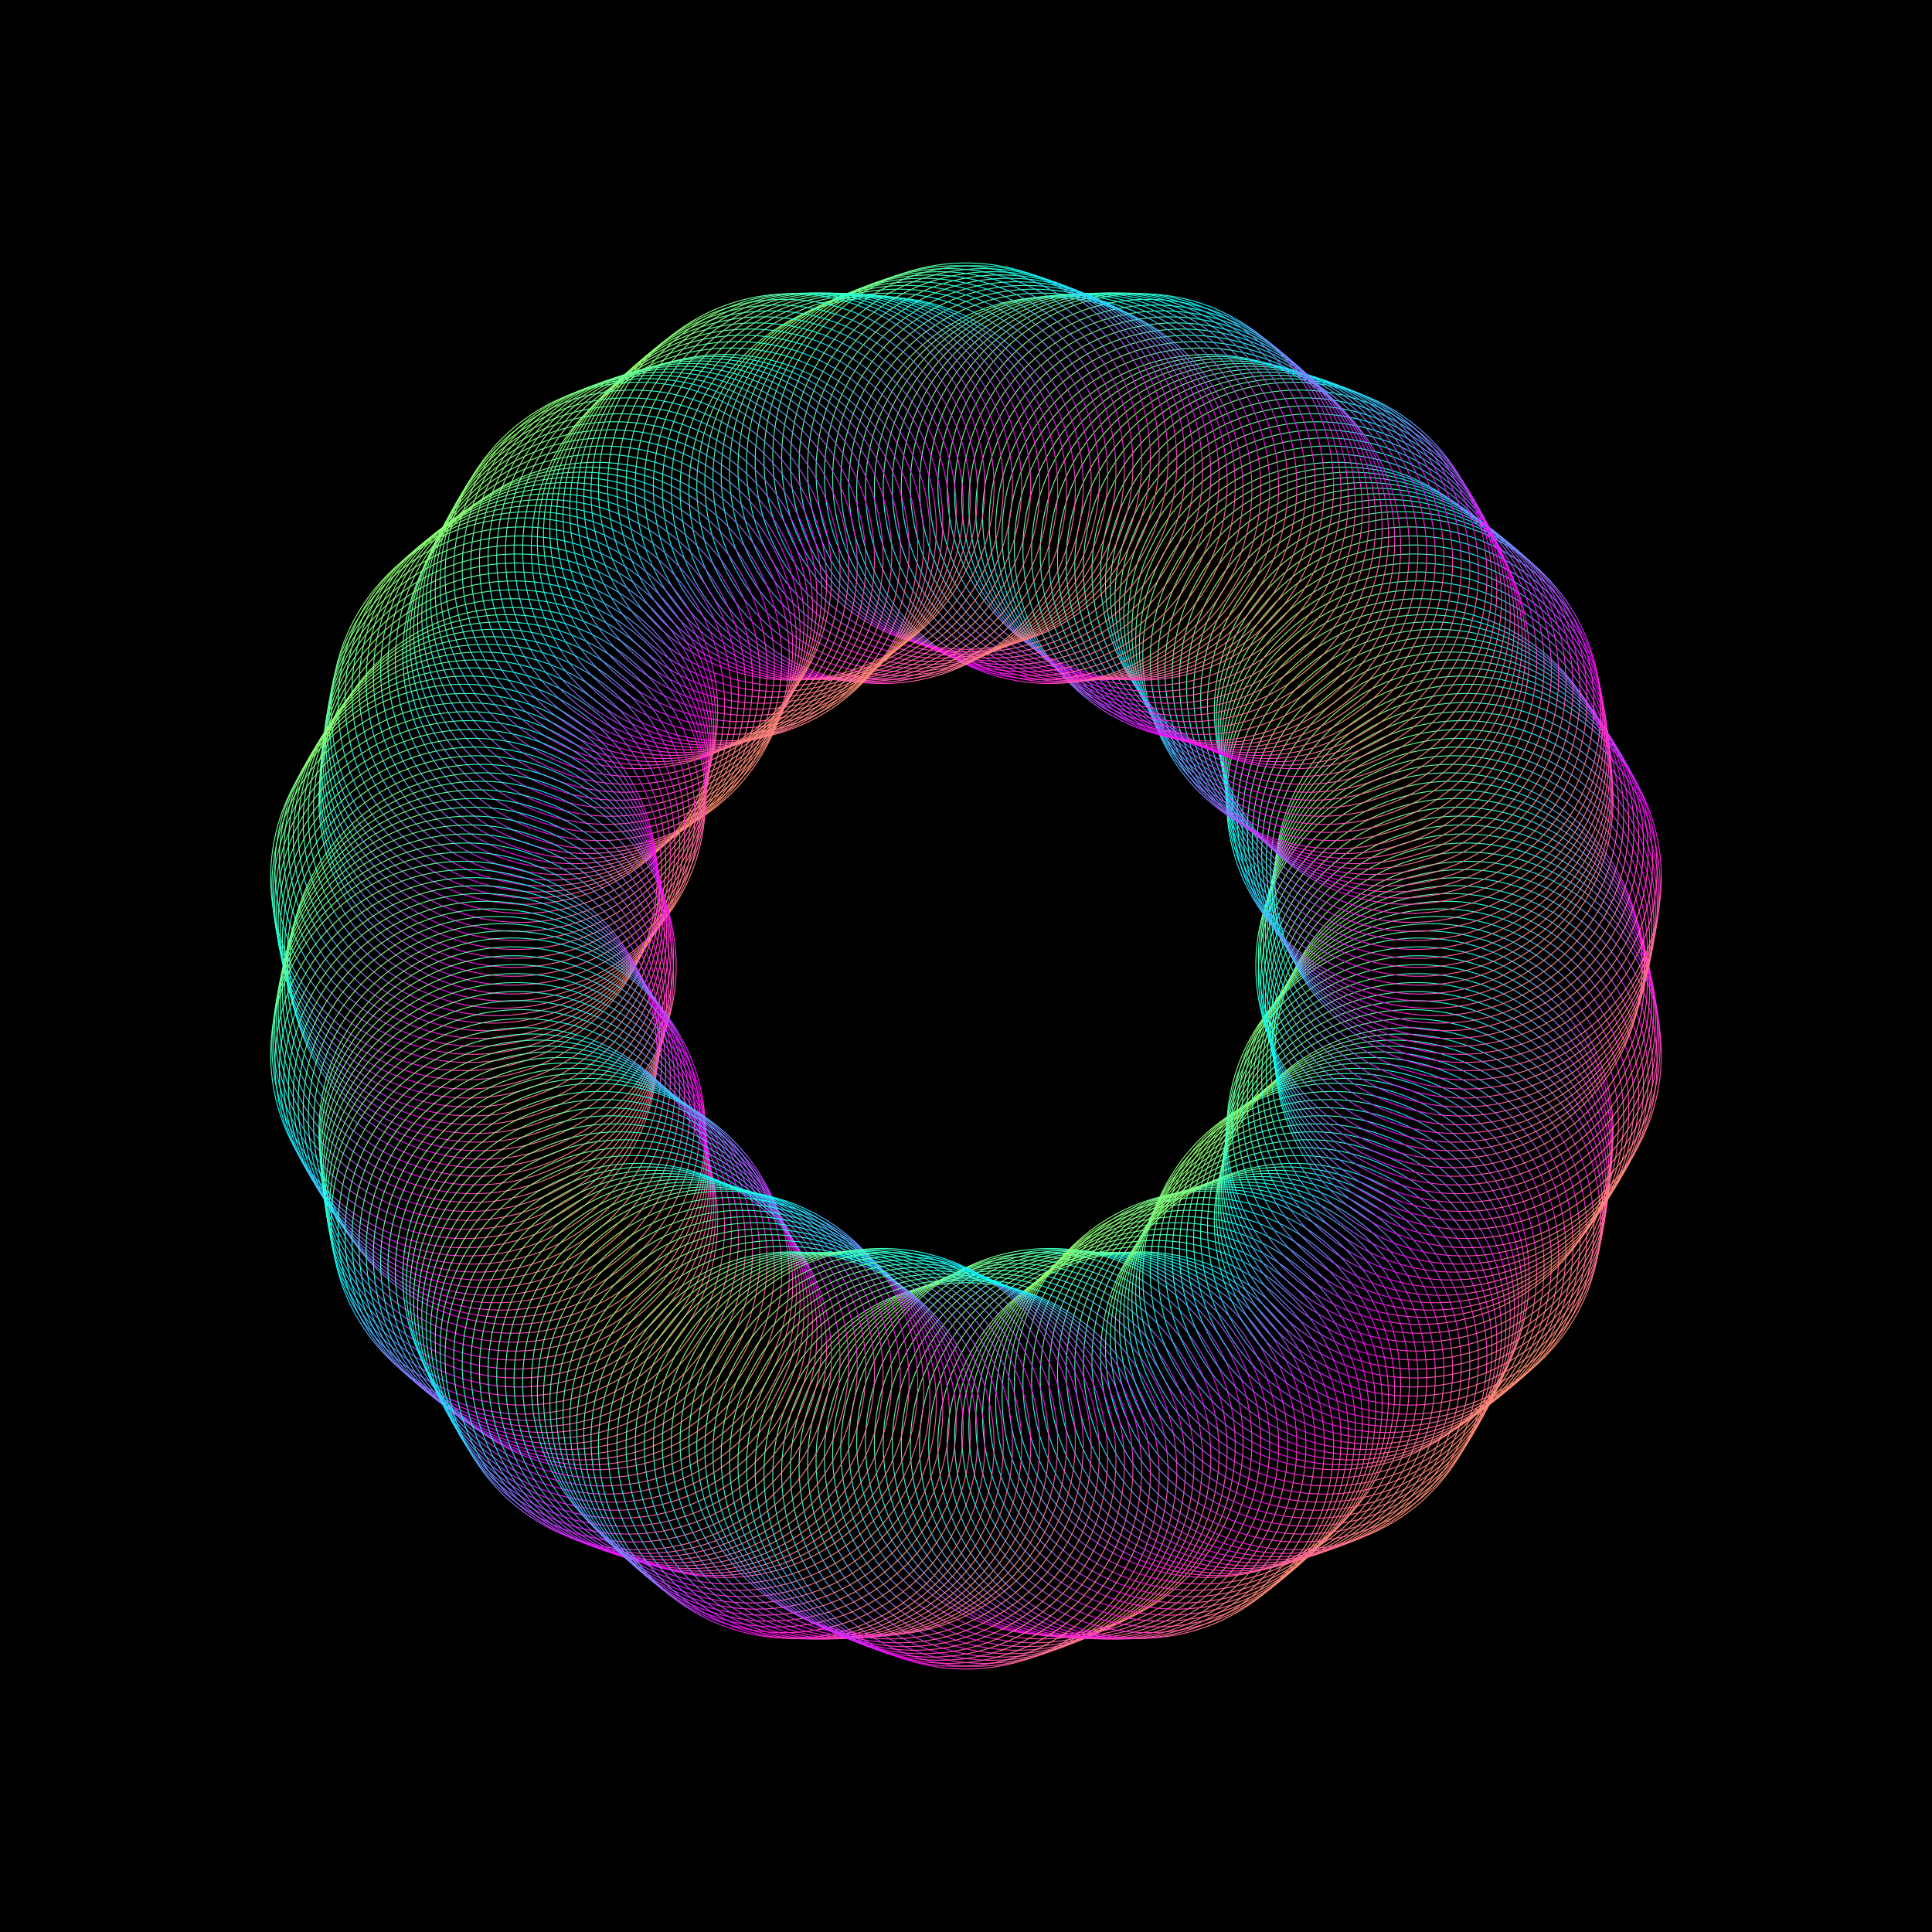 <?xml version="1.0" encoding="utf-8" ?>
<svg baseProfile="full" height="2160" version="1.1" width="2160" xmlns="http://www.w3.org/2000/svg" xmlns:ev="http://www.w3.org/2001/xml-events" xmlns:xlink="http://www.w3.org/1999/xlink"><rect width="100%" height="100%" fill="#333333" stroke="none"/><defs /><g fill="none" id="shape_group" stroke="url(#id9) none" stroke-width="1"><rect fill="#000" height="2160" stroke="#000" width="2160" x="0" y="0" /><circle cx="1080.0" cy="1650.0" fill-opacity="0.0" r="216.0" /><circle cx="1089.896" cy="1646.914" fill-opacity="0.0" r="216.0" /><circle cx="1099.683" cy="1643.656" fill-opacity="0.0" r="216.0" /><circle cx="1109.36" cy="1640.231" fill-opacity="0.0" r="216.0" /><circle cx="1118.924" cy="1636.641" fill-opacity="0.0" r="216.0" /><circle cx="1128.371" cy="1632.888" fill-opacity="0.0" r="216.0" /><circle cx="1137.7" cy="1628.976" fill-opacity="0.0" r="216.0" /><circle cx="1146.906" cy="1624.908" fill-opacity="0.0" r="216.0" /><circle cx="1155.989" cy="1620.686" fill-opacity="0.0" r="216.0" /><circle cx="1164.944" cy="1616.315" fill-opacity="0.0" r="216.0" /><circle cx="1173.77" cy="1611.796" fill-opacity="0.0" r="216.0" /><circle cx="1183.609" cy="1613.024" fill-opacity="0.0" r="216.0" /><circle cx="1193.52" cy="1614.069" fill-opacity="0.0" r="216.0" /><circle cx="1203.498" cy="1614.929" fill-opacity="0.0" r="216.0" /><circle cx="1213.541" cy="1615.603" fill-opacity="0.0" r="216.0" /><circle cx="1223.645" cy="1616.089" fill-opacity="0.0" r="216.0" /><circle cx="1233.806" cy="1616.384" fill-opacity="0.0" r="216.0" /><circle cx="1244.021" cy="1616.487" fill-opacity="0.0" r="216.0" /><circle cx="1254.286" cy="1616.396" fill-opacity="0.0" r="216.0" /><circle cx="1264.597" cy="1616.109" fill-opacity="0.0" r="216.0" /><circle cx="1274.951" cy="1615.625" fill-opacity="0.0" r="216.0" /><circle cx="1283.195" cy="1609.34" fill-opacity="0.0" r="216.0" /><circle cx="1291.278" cy="1602.932" fill-opacity="0.0" r="216.0" /><circle cx="1299.2" cy="1596.403" fill-opacity="0.0" r="216.0" /><circle cx="1306.959" cy="1589.758" fill-opacity="0.0" r="216.0" /><circle cx="1314.553" cy="1583.001" fill-opacity="0.0" r="216.0" /><circle cx="1321.981" cy="1576.134" fill-opacity="0.0" r="216.0" /><circle cx="1329.241" cy="1569.163" fill-opacity="0.0" r="216.0" /><circle cx="1336.331" cy="1562.089" fill-opacity="0.0" r="216.0" /><circle cx="1343.252" cy="1554.919" fill-opacity="0.0" r="216.0" /><circle cx="1350.0" cy="1547.654" fill-opacity="0.0" r="216.0" /><circle cx="1359.666" cy="1545.442" fill-opacity="0.0" r="216.0" /><circle cx="1369.336" cy="1543.034" fill-opacity="0.0" r="216.0" /><circle cx="1379.007" cy="1540.43" fill-opacity="0.0" r="216.0" /><circle cx="1388.674" cy="1537.629" fill-opacity="0.0" r="216.0" /><circle cx="1398.335" cy="1534.629" fill-opacity="0.0" r="216.0" /><circle cx="1407.984" cy="1531.431" fill-opacity="0.0" r="216.0" /><circle cx="1417.618" cy="1528.035" fill-opacity="0.0" r="216.0" /><circle cx="1427.233" cy="1524.438" fill-opacity="0.0" r="216.0" /><circle cx="1436.825" cy="1520.642" fill-opacity="0.0" r="216.0" /><circle cx="1446.389" cy="1516.645" fill-opacity="0.0" r="216.0" /><circle cx="1451.985" cy="1507.92" fill-opacity="0.0" r="216.0" /><circle cx="1457.39" cy="1499.134" fill-opacity="0.0" r="216.0" /><circle cx="1462.601" cy="1490.289" fill-opacity="0.0" r="216.0" /><circle cx="1467.619" cy="1481.392" fill-opacity="0.0" r="216.0" /><circle cx="1472.444" cy="1472.444" fill-opacity="0.0" r="216.0" /><circle cx="1477.076" cy="1463.451" fill-opacity="0.0" r="216.0" /><circle cx="1481.513" cy="1454.417" fill-opacity="0.0" r="216.0" /><circle cx="1485.757" cy="1445.345" fill-opacity="0.0" r="216.0" /><circle cx="1489.807" cy="1436.24" fill-opacity="0.0" r="216.0" /><circle cx="1493.664" cy="1427.105" fill-opacity="0.0" r="216.0" /><circle cx="1501.99" cy="1421.721" fill-opacity="0.0" r="216.0" /><circle cx="1510.254" cy="1416.151" fill-opacity="0.0" r="216.0" /><circle cx="1518.451" cy="1410.396" fill-opacity="0.0" r="216.0" /><circle cx="1526.577" cy="1404.457" fill-opacity="0.0" r="216.0" /><circle cx="1534.629" cy="1398.335" fill-opacity="0.0" r="216.0" /><circle cx="1542.603" cy="1392.03" fill-opacity="0.0" r="216.0" /><circle cx="1550.494" cy="1385.542" fill-opacity="0.0" r="216.0" /><circle cx="1558.299" cy="1378.874" fill-opacity="0.0" r="216.0" /><circle cx="1566.014" cy="1372.027" fill-opacity="0.0" r="216.0" /><circle cx="1573.634" cy="1365.0" fill-opacity="0.0" r="216.0" /><circle cx="1575.909" cy="1354.887" fill-opacity="0.0" r="216.0" /><circle cx="1577.982" cy="1344.782" fill-opacity="0.0" r="216.0" /><circle cx="1579.855" cy="1334.689" fill-opacity="0.0" r="216.0" /><circle cx="1581.527" cy="1324.611" fill-opacity="0.0" r="216.0" /><circle cx="1583.001" cy="1314.553" fill-opacity="0.0" r="216.0" /><circle cx="1584.277" cy="1304.519" fill-opacity="0.0" r="216.0" /><circle cx="1585.357" cy="1294.511" fill-opacity="0.0" r="216.0" /><circle cx="1586.242" cy="1284.535" fill-opacity="0.0" r="216.0" /><circle cx="1586.934" cy="1274.594" fill-opacity="0.0" r="216.0" /><circle cx="1587.434" cy="1264.691" fill-opacity="0.0" r="216.0" /><circle cx="1593.417" cy="1256.784" fill-opacity="0.0" r="216.0" /><circle cx="1599.277" cy="1248.723" fill-opacity="0.0" r="216.0" /><circle cx="1605.011" cy="1240.512" fill-opacity="0.0" r="216.0" /><circle cx="1610.616" cy="1232.152" fill-opacity="0.0" r="216.0" /><circle cx="1616.089" cy="1223.645" fill-opacity="0.0" r="216.0" /><circle cx="1621.425" cy="1214.992" fill-opacity="0.0" r="216.0" /><circle cx="1626.622" cy="1206.198" fill-opacity="0.0" r="216.0" /><circle cx="1631.675" cy="1197.262" fill-opacity="0.0" r="216.0" /><circle cx="1636.583" cy="1188.189" fill-opacity="0.0" r="216.0" /><circle cx="1641.34" cy="1178.979" fill-opacity="0.0" r="216.0" /><circle cx="1640.019" cy="1168.698" fill-opacity="0.0" r="216.0" /><circle cx="1638.511" cy="1158.494" fill-opacity="0.0" r="216.0" /><circle cx="1636.818" cy="1148.369" fill-opacity="0.0" r="216.0" /><circle cx="1634.943" cy="1138.327" fill-opacity="0.0" r="216.0" /><circle cx="1632.888" cy="1128.371" fill-opacity="0.0" r="216.0" /><circle cx="1630.655" cy="1118.506" fill-opacity="0.0" r="216.0" /><circle cx="1628.248" cy="1108.732" fill-opacity="0.0" r="216.0" /><circle cx="1625.667" cy="1099.055" fill-opacity="0.0" r="216.0" /><circle cx="1622.917" cy="1089.477" fill-opacity="0.0" r="216.0" /><circle cx="1620.0" cy="1080.0" fill-opacity="0.0" r="216.0" /><circle cx="1622.917" cy="1070.523" fill-opacity="0.0" r="216.0" /><circle cx="1625.667" cy="1060.945" fill-opacity="0.0" r="216.0" /><circle cx="1628.248" cy="1051.268" fill-opacity="0.0" r="216.0" /><circle cx="1630.655" cy="1041.494" fill-opacity="0.0" r="216.0" /><circle cx="1632.888" cy="1031.629" fill-opacity="0.0" r="216.0" /><circle cx="1634.943" cy="1021.673" fill-opacity="0.0" r="216.0" /><circle cx="1636.818" cy="1011.631" fill-opacity="0.0" r="216.0" /><circle cx="1638.511" cy="1001.506" fill-opacity="0.0" r="216.0" /><circle cx="1640.019" cy="991.302" fill-opacity="0.0" r="216.0" /><circle cx="1641.34" cy="981.021" fill-opacity="0.0" r="216.0" /><circle cx="1636.583" cy="971.811" fill-opacity="0.0" r="216.0" /><circle cx="1631.675" cy="962.738" fill-opacity="0.0" r="216.0" /><circle cx="1626.622" cy="953.802" fill-opacity="0.0" r="216.0" /><circle cx="1621.425" cy="945.008" fill-opacity="0.0" r="216.0" /><circle cx="1616.089" cy="936.355" fill-opacity="0.0" r="216.0" /><circle cx="1610.616" cy="927.848" fill-opacity="0.0" r="216.0" /><circle cx="1605.011" cy="919.488" fill-opacity="0.0" r="216.0" /><circle cx="1599.277" cy="911.277" fill-opacity="0.0" r="216.0" /><circle cx="1593.417" cy="903.216" fill-opacity="0.0" r="216.0" /><circle cx="1587.434" cy="895.309" fill-opacity="0.0" r="216.0" /><circle cx="1586.934" cy="885.406" fill-opacity="0.0" r="216.0" /><circle cx="1586.242" cy="875.465" fill-opacity="0.0" r="216.0" /><circle cx="1585.357" cy="865.489" fill-opacity="0.0" r="216.0" /><circle cx="1584.277" cy="855.481" fill-opacity="0.0" r="216.0" /><circle cx="1583.001" cy="845.447" fill-opacity="0.0" r="216.0" /><circle cx="1581.527" cy="835.389" fill-opacity="0.0" r="216.0" /><circle cx="1579.855" cy="825.311" fill-opacity="0.0" r="216.0" /><circle cx="1577.982" cy="815.218" fill-opacity="0.0" r="216.0" /><circle cx="1575.909" cy="805.113" fill-opacity="0.0" r="216.0" /><circle cx="1573.634" cy="795" fill-opacity="0.0" r="216.0" /><circle cx="1566.014" cy="787.973" fill-opacity="0.0" r="216.0" /><circle cx="1558.299" cy="781.126" fill-opacity="0.0" r="216.0" /><circle cx="1550.494" cy="774.458" fill-opacity="0.0" r="216.0" /><circle cx="1542.603" cy="767.97" fill-opacity="0.0" r="216.0" /><circle cx="1534.629" cy="761.665" fill-opacity="0.0" r="216.0" /><circle cx="1526.577" cy="755.543" fill-opacity="0.0" r="216.0" /><circle cx="1518.451" cy="749.604" fill-opacity="0.0" r="216.0" /><circle cx="1510.254" cy="743.849" fill-opacity="0.0" r="216.0" /><circle cx="1501.99" cy="738.279" fill-opacity="0.0" r="216.0" /><circle cx="1493.664" cy="732.895" fill-opacity="0.0" r="216.0" /><circle cx="1489.807" cy="723.76" fill-opacity="0.0" r="216.0" /><circle cx="1485.757" cy="714.655" fill-opacity="0.0" r="216.0" /><circle cx="1481.513" cy="705.583" fill-opacity="0.0" r="216.0" /><circle cx="1477.076" cy="696.549" fill-opacity="0.0" r="216.0" /><circle cx="1472.444" cy="687.556" fill-opacity="0.0" r="216.0" /><circle cx="1467.619" cy="678.608" fill-opacity="0.0" r="216.0" /><circle cx="1462.601" cy="669.711" fill-opacity="0.0" r="216.0" /><circle cx="1457.39" cy="660.866" fill-opacity="0.0" r="216.0" /><circle cx="1451.985" cy="652.08" fill-opacity="0.0" r="216.0" /><circle cx="1446.389" cy="643.355" fill-opacity="0.0" r="216.0" /><circle cx="1436.825" cy="639.358" fill-opacity="0.0" r="216.0" /><circle cx="1427.233" cy="635.562" fill-opacity="0.0" r="216.0" /><circle cx="1417.618" cy="631.965" fill-opacity="0.0" r="216.0" /><circle cx="1407.984" cy="628.569" fill-opacity="0.0" r="216.0" /><circle cx="1398.335" cy="625.371" fill-opacity="0.0" r="216.0" /><circle cx="1388.674" cy="622.371" fill-opacity="0.0" r="216.0" /><circle cx="1379.007" cy="619.57" fill-opacity="0.0" r="216.0" /><circle cx="1369.336" cy="616.966" fill-opacity="0.0" r="216.0" /><circle cx="1359.666" cy="614.558" fill-opacity="0.0" r="216.0" /><circle cx="1350.0" cy="612.346" fill-opacity="0.0" r="216.0" /><circle cx="1343.252" cy="605.081" fill-opacity="0.0" r="216.0" /><circle cx="1336.331" cy="597.911" fill-opacity="0.0" r="216.0" /><circle cx="1329.241" cy="590.837" fill-opacity="0.0" r="216.0" /><circle cx="1321.981" cy="583.866" fill-opacity="0.0" r="216.0" /><circle cx="1314.553" cy="576.999" fill-opacity="0.0" r="216.0" /><circle cx="1306.959" cy="570.242" fill-opacity="0.0" r="216.0" /><circle cx="1299.2" cy="563.597" fill-opacity="0.0" r="216.0" /><circle cx="1291.278" cy="557.068" fill-opacity="0.0" r="216.0" /><circle cx="1283.195" cy="550.66" fill-opacity="0.0" r="216.0" /><circle cx="1274.951" cy="544.375" fill-opacity="0.0" r="216.0" /><circle cx="1264.597" cy="543.891" fill-opacity="0.0" r="216.0" /><circle cx="1254.286" cy="543.604" fill-opacity="0.0" r="216.0" /><circle cx="1244.021" cy="543.513" fill-opacity="0.0" r="216.0" /><circle cx="1233.806" cy="543.616" fill-opacity="0.0" r="216.0" /><circle cx="1223.645" cy="543.911" fill-opacity="0.0" r="216.0" /><circle cx="1213.541" cy="544.397" fill-opacity="0.0" r="216.0" /><circle cx="1203.498" cy="545.071" fill-opacity="0.0" r="216.0" /><circle cx="1193.52" cy="545.931" fill-opacity="0.0" r="216.0" /><circle cx="1183.609" cy="546.976" fill-opacity="0.0" r="216.0" /><circle cx="1173.77" cy="548.204" fill-opacity="0.0" r="216.0" /><circle cx="1164.944" cy="543.685" fill-opacity="0.0" r="216.0" /><circle cx="1155.989" cy="539.314" fill-opacity="0.0" r="216.0" /><circle cx="1146.906" cy="535.092" fill-opacity="0.0" r="216.0" /><circle cx="1137.7" cy="531.024" fill-opacity="0.0" r="216.0" /><circle cx="1128.371" cy="527.112" fill-opacity="0.0" r="216.0" /><circle cx="1118.924" cy="523.359" fill-opacity="0.0" r="216.0" /><circle cx="1109.36" cy="519.769" fill-opacity="0.0" r="216.0" /><circle cx="1099.683" cy="516.344" fill-opacity="0.0" r="216.0" /><circle cx="1089.896" cy="513.086" fill-opacity="0.0" r="216.0" /><circle cx="1080.0" cy="510.0" fill-opacity="0.0" r="216.0" /><circle cx="1070.104" cy="513.086" fill-opacity="0.0" r="216.0" /><circle cx="1060.317" cy="516.344" fill-opacity="0.0" r="216.0" /><circle cx="1050.64" cy="519.769" fill-opacity="0.0" r="216.0" /><circle cx="1041.076" cy="523.359" fill-opacity="0.0" r="216.0" /><circle cx="1031.629" cy="527.112" fill-opacity="0.0" r="216.0" /><circle cx="1022.3" cy="531.024" fill-opacity="0.0" r="216.0" /><circle cx="1013.094" cy="535.092" fill-opacity="0.0" r="216.0" /><circle cx="1004.011" cy="539.314" fill-opacity="0.0" r="216.0" /><circle cx="995.056" cy="543.685" fill-opacity="0.0" r="216.0" /><circle cx="986.23" cy="548.204" fill-opacity="0.0" r="216.0" /><circle cx="976.391" cy="546.976" fill-opacity="0.0" r="216.0" /><circle cx="966.48" cy="545.931" fill-opacity="0.0" r="216.0" /><circle cx="956.502" cy="545.071" fill-opacity="0.0" r="216.0" /><circle cx="946.459" cy="544.397" fill-opacity="0.0" r="216.0" /><circle cx="936.355" cy="543.911" fill-opacity="0.0" r="216.0" /><circle cx="926.194" cy="543.616" fill-opacity="0.0" r="216.0" /><circle cx="915.979" cy="543.513" fill-opacity="0.0" r="216.0" /><circle cx="905.714" cy="543.604" fill-opacity="0.0" r="216.0" /><circle cx="895.403" cy="543.891" fill-opacity="0.0" r="216.0" /><circle cx="885.049" cy="544.375" fill-opacity="0.0" r="216.0" /><circle cx="876.805" cy="550.66" fill-opacity="0.0" r="216.0" /><circle cx="868.722" cy="557.068" fill-opacity="0.0" r="216.0" /><circle cx="860.8" cy="563.597" fill-opacity="0.0" r="216.0" /><circle cx="853.041" cy="570.242" fill-opacity="0.0" r="216.0" /><circle cx="845.447" cy="576.999" fill-opacity="0.0" r="216.0" /><circle cx="838.019" cy="583.866" fill-opacity="0.0" r="216.0" /><circle cx="830.759" cy="590.837" fill-opacity="0.0" r="216.0" /><circle cx="823.669" cy="597.911" fill-opacity="0.0" r="216.0" /><circle cx="816.748" cy="605.081" fill-opacity="0.0" r="216.0" /><circle cx="810.0" cy="612.346" fill-opacity="0.0" r="216.0" /><circle cx="800.334" cy="614.558" fill-opacity="0.0" r="216.0" /><circle cx="790.664" cy="616.966" fill-opacity="0.0" r="216.0" /><circle cx="780.993" cy="619.57" fill-opacity="0.0" r="216.0" /><circle cx="771.326" cy="622.371" fill-opacity="0.0" r="216.0" /><circle cx="761.665" cy="625.371" fill-opacity="0.0" r="216.0" /><circle cx="752.016" cy="628.569" fill-opacity="0.0" r="216.0" /><circle cx="742.382" cy="631.965" fill-opacity="0.0" r="216.0" /><circle cx="732.767" cy="635.562" fill-opacity="0.0" r="216.0" /><circle cx="723.175" cy="639.358" fill-opacity="0.0" r="216.0" /><circle cx="713.611" cy="643.355" fill-opacity="0.0" r="216.0" /><circle cx="708.015" cy="652.08" fill-opacity="0.0" r="216.0" /><circle cx="702.61" cy="660.866" fill-opacity="0.0" r="216.0" /><circle cx="697.399" cy="669.711" fill-opacity="0.0" r="216.0" /><circle cx="692.381" cy="678.608" fill-opacity="0.0" r="216.0" /><circle cx="687.556" cy="687.556" fill-opacity="0.0" r="216.0" /><circle cx="682.924" cy="696.549" fill-opacity="0.0" r="216.0" /><circle cx="678.487" cy="705.583" fill-opacity="0.0" r="216.0" /><circle cx="674.243" cy="714.655" fill-opacity="0.0" r="216.0" /><circle cx="670.193" cy="723.76" fill-opacity="0.0" r="216.0" /><circle cx="666.336" cy="732.895" fill-opacity="0.0" r="216.0" /><circle cx="658.01" cy="738.279" fill-opacity="0.0" r="216.0" /><circle cx="649.746" cy="743.849" fill-opacity="0.0" r="216.0" /><circle cx="641.549" cy="749.604" fill-opacity="0.0" r="216.0" /><circle cx="633.423" cy="755.543" fill-opacity="0.0" r="216.0" /><circle cx="625.371" cy="761.665" fill-opacity="0.0" r="216.0" /><circle cx="617.397" cy="767.97" fill-opacity="0.0" r="216.0" /><circle cx="609.506" cy="774.458" fill-opacity="0.0" r="216.0" /><circle cx="601.701" cy="781.126" fill-opacity="0.0" r="216.0" /><circle cx="593.986" cy="787.973" fill-opacity="0.0" r="216.0" /><circle cx="586.366" cy="795" fill-opacity="0.0" r="216.0" /><circle cx="584.091" cy="805.113" fill-opacity="0.0" r="216.0" /><circle cx="582.018" cy="815.218" fill-opacity="0.0" r="216.0" /><circle cx="580.145" cy="825.311" fill-opacity="0.0" r="216.0" /><circle cx="578.473" cy="835.389" fill-opacity="0.0" r="216.0" /><circle cx="576.999" cy="845.447" fill-opacity="0.0" r="216.0" /><circle cx="575.723" cy="855.481" fill-opacity="0.0" r="216.0" /><circle cx="574.643" cy="865.489" fill-opacity="0.0" r="216.0" /><circle cx="573.758" cy="875.465" fill-opacity="0.0" r="216.0" /><circle cx="573.066" cy="885.406" fill-opacity="0.0" r="216.0" /><circle cx="572.566" cy="895.309" fill-opacity="0.0" r="216.0" /><circle cx="566.583" cy="903.216" fill-opacity="0.0" r="216.0" /><circle cx="560.723" cy="911.277" fill-opacity="0.0" r="216.0" /><circle cx="554.989" cy="919.488" fill-opacity="0.0" r="216.0" /><circle cx="549.384" cy="927.848" fill-opacity="0.0" r="216.0" /><circle cx="543.911" cy="936.355" fill-opacity="0.0" r="216.0" /><circle cx="538.575" cy="945.008" fill-opacity="0.0" r="216.0" /><circle cx="533.378" cy="953.802" fill-opacity="0.0" r="216.0" /><circle cx="528.325" cy="962.738" fill-opacity="0.0" r="216.0" /><circle cx="523.417" cy="971.811" fill-opacity="0.0" r="216.0" /><circle cx="518.66" cy="981.021" fill-opacity="0.0" r="216.0" /><circle cx="519.981" cy="991.302" fill-opacity="0.0" r="216.0" /><circle cx="521.489" cy="1001.506" fill-opacity="0.0" r="216.0" /><circle cx="523.182" cy="1011.631" fill-opacity="0.0" r="216.0" /><circle cx="525.057" cy="1021.673" fill-opacity="0.0" r="216.0" /><circle cx="527.112" cy="1031.629" fill-opacity="0.0" r="216.0" /><circle cx="529.345" cy="1041.494" fill-opacity="0.0" r="216.0" /><circle cx="531.752" cy="1051.268" fill-opacity="0.0" r="216.0" /><circle cx="534.333" cy="1060.945" fill-opacity="0.0" r="216.0" /><circle cx="537.083" cy="1070.523" fill-opacity="0.0" r="216.0" /><circle cx="540.0" cy="1080.0" fill-opacity="0.0" r="216.0" /><circle cx="537.083" cy="1089.477" fill-opacity="0.0" r="216.0" /><circle cx="534.333" cy="1099.055" fill-opacity="0.0" r="216.0" /><circle cx="531.752" cy="1108.732" fill-opacity="0.0" r="216.0" /><circle cx="529.345" cy="1118.506" fill-opacity="0.0" r="216.0" /><circle cx="527.112" cy="1128.371" fill-opacity="0.0" r="216.0" /><circle cx="525.057" cy="1138.327" fill-opacity="0.0" r="216.0" /><circle cx="523.182" cy="1148.369" fill-opacity="0.0" r="216.0" /><circle cx="521.489" cy="1158.494" fill-opacity="0.0" r="216.0" /><circle cx="519.981" cy="1168.698" fill-opacity="0.0" r="216.0" /><circle cx="518.66" cy="1178.979" fill-opacity="0.0" r="216.0" /><circle cx="523.417" cy="1188.189" fill-opacity="0.0" r="216.0" /><circle cx="528.325" cy="1197.262" fill-opacity="0.0" r="216.0" /><circle cx="533.378" cy="1206.198" fill-opacity="0.0" r="216.0" /><circle cx="538.575" cy="1214.992" fill-opacity="0.0" r="216.0" /><circle cx="543.911" cy="1223.645" fill-opacity="0.0" r="216.0" /><circle cx="549.384" cy="1232.152" fill-opacity="0.0" r="216.0" /><circle cx="554.989" cy="1240.512" fill-opacity="0.0" r="216.0" /><circle cx="560.723" cy="1248.723" fill-opacity="0.0" r="216.0" /><circle cx="566.583" cy="1256.784" fill-opacity="0.0" r="216.0" /><circle cx="572.566" cy="1264.691" fill-opacity="0.0" r="216.0" /><circle cx="573.066" cy="1274.594" fill-opacity="0.0" r="216.0" /><circle cx="573.758" cy="1284.535" fill-opacity="0.0" r="216.0" /><circle cx="574.643" cy="1294.511" fill-opacity="0.0" r="216.0" /><circle cx="575.723" cy="1304.519" fill-opacity="0.0" r="216.0" /><circle cx="576.999" cy="1314.553" fill-opacity="0.0" r="216.0" /><circle cx="578.473" cy="1324.611" fill-opacity="0.0" r="216.0" /><circle cx="580.145" cy="1334.689" fill-opacity="0.0" r="216.0" /><circle cx="582.018" cy="1344.782" fill-opacity="0.0" r="216.0" /><circle cx="584.091" cy="1354.887" fill-opacity="0.0" r="216.0" /><circle cx="586.366" cy="1365.0" fill-opacity="0.0" r="216.0" /><circle cx="593.986" cy="1372.027" fill-opacity="0.0" r="216.0" /><circle cx="601.701" cy="1378.874" fill-opacity="0.0" r="216.0" /><circle cx="609.506" cy="1385.542" fill-opacity="0.0" r="216.0" /><circle cx="617.397" cy="1392.03" fill-opacity="0.0" r="216.0" /><circle cx="625.371" cy="1398.335" fill-opacity="0.0" r="216.0" /><circle cx="633.423" cy="1404.457" fill-opacity="0.0" r="216.0" /><circle cx="641.549" cy="1410.396" fill-opacity="0.0" r="216.0" /><circle cx="649.746" cy="1416.151" fill-opacity="0.0" r="216.0" /><circle cx="658.01" cy="1421.721" fill-opacity="0.0" r="216.0" /><circle cx="666.336" cy="1427.105" fill-opacity="0.0" r="216.0" /><circle cx="670.193" cy="1436.24" fill-opacity="0.0" r="216.0" /><circle cx="674.243" cy="1445.345" fill-opacity="0.0" r="216.0" /><circle cx="678.487" cy="1454.417" fill-opacity="0.0" r="216.0" /><circle cx="682.924" cy="1463.451" fill-opacity="0.0" r="216.0" /><circle cx="687.556" cy="1472.444" fill-opacity="0.0" r="216.0" /><circle cx="692.381" cy="1481.392" fill-opacity="0.0" r="216.0" /><circle cx="697.399" cy="1490.289" fill-opacity="0.0" r="216.0" /><circle cx="702.61" cy="1499.134" fill-opacity="0.0" r="216.0" /><circle cx="708.015" cy="1507.92" fill-opacity="0.0" r="216.0" /><circle cx="713.611" cy="1516.645" fill-opacity="0.0" r="216.0" /><circle cx="723.175" cy="1520.642" fill-opacity="0.0" r="216.0" /><circle cx="732.767" cy="1524.438" fill-opacity="0.0" r="216.0" /><circle cx="742.382" cy="1528.035" fill-opacity="0.0" r="216.0" /><circle cx="752.016" cy="1531.431" fill-opacity="0.0" r="216.0" /><circle cx="761.665" cy="1534.629" fill-opacity="0.0" r="216.0" /><circle cx="771.326" cy="1537.629" fill-opacity="0.0" r="216.0" /><circle cx="780.993" cy="1540.43" fill-opacity="0.0" r="216.0" /><circle cx="790.664" cy="1543.034" fill-opacity="0.0" r="216.0" /><circle cx="800.334" cy="1545.442" fill-opacity="0.0" r="216.0" /><circle cx="810" cy="1547.654" fill-opacity="0.0" r="216.0" /><circle cx="816.748" cy="1554.919" fill-opacity="0.0" r="216.0" /><circle cx="823.669" cy="1562.089" fill-opacity="0.0" r="216.0" /><circle cx="830.759" cy="1569.163" fill-opacity="0.0" r="216.0" /><circle cx="838.019" cy="1576.134" fill-opacity="0.0" r="216.0" /><circle cx="845.447" cy="1583.001" fill-opacity="0.0" r="216.0" /><circle cx="853.041" cy="1589.758" fill-opacity="0.0" r="216.0" /><circle cx="860.8" cy="1596.403" fill-opacity="0.0" r="216.0" /><circle cx="868.722" cy="1602.932" fill-opacity="0.0" r="216.0" /><circle cx="876.805" cy="1609.34" fill-opacity="0.0" r="216.0" /><circle cx="885.049" cy="1615.625" fill-opacity="0.0" r="216.0" /><circle cx="895.403" cy="1616.109" fill-opacity="0.0" r="216.0" /><circle cx="905.714" cy="1616.396" fill-opacity="0.0" r="216.0" /><circle cx="915.979" cy="1616.487" fill-opacity="0.0" r="216.0" /><circle cx="926.194" cy="1616.384" fill-opacity="0.0" r="216.0" /><circle cx="936.355" cy="1616.089" fill-opacity="0.0" r="216.0" /><circle cx="946.459" cy="1615.603" fill-opacity="0.0" r="216.0" /><circle cx="956.502" cy="1614.929" fill-opacity="0.0" r="216.0" /><circle cx="966.48" cy="1614.069" fill-opacity="0.0" r="216.0" /><circle cx="976.391" cy="1613.024" fill-opacity="0.0" r="216.0" /><circle cx="986.23" cy="1611.796" fill-opacity="0.0" r="216.0" /><circle cx="995.056" cy="1616.315" fill-opacity="0.0" r="216.0" /><circle cx="1004.011" cy="1620.686" fill-opacity="0.0" r="216.0" /><circle cx="1013.094" cy="1624.908" fill-opacity="0.0" r="216.0" /><circle cx="1022.3" cy="1628.976" fill-opacity="0.0" r="216.0" /><circle cx="1031.629" cy="1632.888" fill-opacity="0.0" r="216.0" /><circle cx="1041.076" cy="1636.641" fill-opacity="0.0" r="216.0" /><circle cx="1050.64" cy="1640.231" fill-opacity="0.0" r="216.0" /><circle cx="1060.317" cy="1643.656" fill-opacity="0.0" r="216.0" /><circle cx="1070.104" cy="1646.914" fill-opacity="0.0" r="216.0" /></g><linearGradient id="id9" x1="0" x2="1" y1="0" y2="1"><stop offset="0.0" stop-color="#FF0" /><stop offset="0.333" stop-color="#0FF" /><stop offset="0.667" stop-color="#F0F" /><stop offset="1" stop-color="#FF0" /></linearGradient></svg>